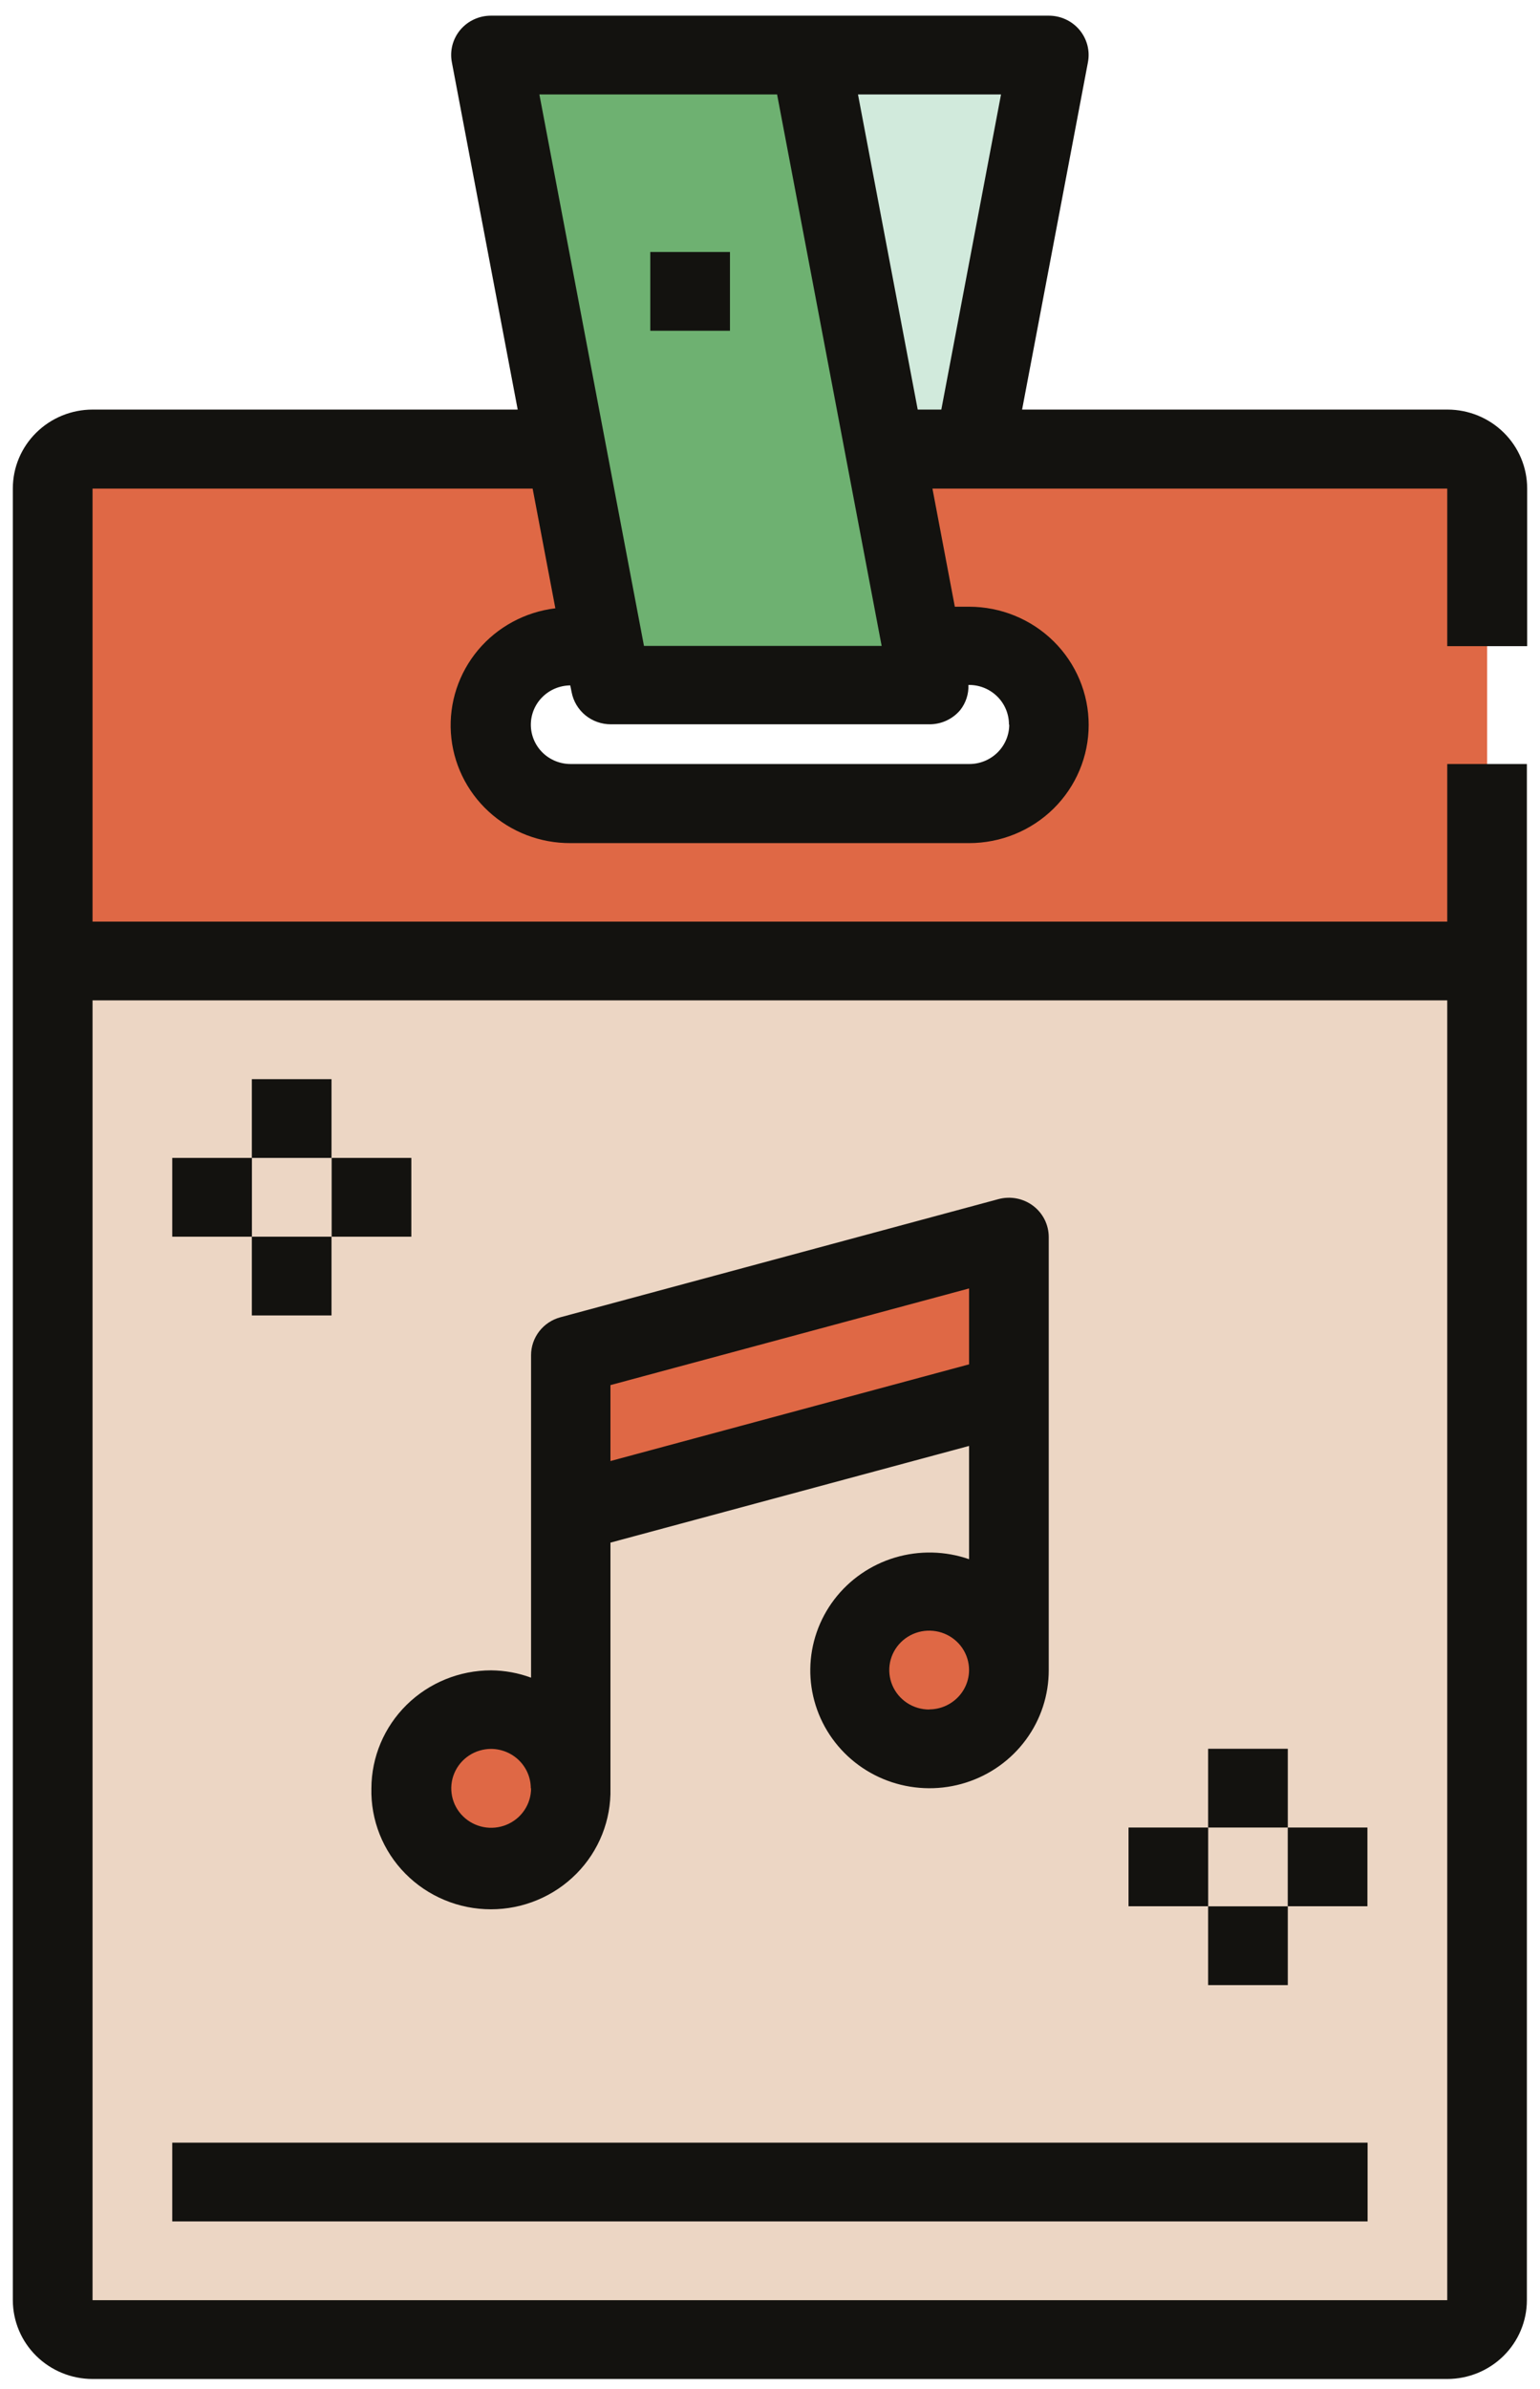 <svg width="60" height="93" viewBox="0 0 60 93" fill="none" xmlns="http://www.w3.org/2000/svg">
<g clip-path="url(#clip0_3338_6190)">
<path d="M56.389 17.466H3.609C3.405 17.466 3.203 17.505 3.014 17.582C2.826 17.659 2.655 17.772 2.51 17.914C2.366 18.057 2.251 18.226 2.173 18.412C2.095 18.598 2.055 18.798 2.055 18.999V37.399H57.94V19.01C57.942 18.808 57.903 18.607 57.825 18.42C57.748 18.233 57.634 18.062 57.489 17.919C57.345 17.776 57.174 17.662 56.985 17.584C56.796 17.506 56.593 17.466 56.389 17.466ZM37.761 31.265H22.237C21.414 31.265 20.624 30.942 20.042 30.367C19.46 29.792 19.133 29.012 19.133 28.199C19.133 27.386 19.46 26.606 20.042 26.031C20.624 25.456 21.414 25.133 22.237 25.133H37.761C38.584 25.133 39.373 25.456 39.956 26.031C40.538 26.606 40.865 27.386 40.865 28.199C40.865 29.012 40.538 29.792 39.956 30.367C39.373 30.942 38.584 31.265 37.761 31.265Z" fill="#DF6845"/>
<path d="M2.055 37.409V89.542C2.055 89.949 2.218 90.34 2.51 90.628C2.802 90.916 3.197 91.077 3.609 91.077H56.389C56.8 91.077 57.195 90.915 57.486 90.627C57.777 90.339 57.94 89.949 57.94 89.542V37.409H2.055Z" fill="#ECD6C4"/>
<path d="M39.31 48.142L22.234 52.743V58.877L39.31 54.276V48.142Z" fill="#DF6845"/>
<path d="M37.949 17.477L40.861 2.144H31.547L34.459 17.477H37.949Z" fill="#D1EADC"/>
<path d="M34.462 17.477L31.55 2.144H19.133L22.042 17.477L23.498 25.144L23.788 26.677H36.206L34.462 17.477Z" fill="#6EB171"/>
<path d="M19.127 72.675C20.841 72.675 22.231 71.303 22.231 69.61C22.231 67.916 20.841 66.544 19.127 66.544C17.413 66.544 16.023 67.916 16.023 69.61C16.023 71.303 17.413 72.675 19.127 72.675Z" fill="#DF6845"/>
<path d="M36.205 68.074C37.919 68.074 39.309 66.702 39.309 65.009C39.309 63.316 37.919 61.943 36.205 61.943C34.491 61.943 33.102 63.316 33.102 65.009C33.102 66.702 34.491 68.074 36.205 68.074Z" fill="#DF6845"/>
<path d="M0.5 19.01V89.542C0.501 90.356 0.828 91.136 1.411 91.711C1.993 92.286 2.783 92.61 3.606 92.61H56.386C57.209 92.61 57.998 92.286 58.58 91.711C59.162 91.135 59.489 90.355 59.489 89.542V29.742H56.386V35.877H3.606V19.02H20.752L21.637 23.68C20.46 23.822 19.383 24.404 18.626 25.305C17.87 26.207 17.491 27.36 17.567 28.529C17.643 29.698 18.169 30.793 19.037 31.591C19.905 32.389 21.049 32.829 22.234 32.821H37.758C38.993 32.821 40.178 32.337 41.052 31.474C41.925 30.611 42.416 29.441 42.416 28.22C42.416 27 41.925 25.829 41.052 24.967C40.178 24.104 38.993 23.619 37.758 23.619H37.201L36.329 19.02H56.386V25.154H59.5V19.01C59.499 18.197 59.172 17.418 58.59 16.843C58.008 16.268 57.219 15.945 56.396 15.944H39.822L42.387 2.425C42.429 2.204 42.422 1.976 42.365 1.758C42.307 1.539 42.202 1.336 42.057 1.163C41.911 0.99 41.728 0.85 41.522 0.755C41.315 0.659 41.09 0.61 40.862 0.61H19.128C18.9 0.61 18.674 0.659 18.468 0.755C18.261 0.85 18.079 0.99 17.933 1.163C17.788 1.337 17.683 1.54 17.626 1.758C17.57 1.976 17.562 2.204 17.605 2.425L20.17 15.944H3.606C2.783 15.945 1.994 16.268 1.412 16.843C0.829 17.417 0.501 18.197 0.5 19.01ZM56.386 38.942V89.542H3.606V38.942H56.386ZM39.321 28.21C39.32 28.616 39.156 29.005 38.865 29.293C38.574 29.58 38.18 29.742 37.769 29.742H22.245C21.834 29.746 21.438 29.588 21.145 29.304C20.852 29.019 20.686 28.631 20.682 28.225C20.679 27.82 20.838 27.429 21.127 27.14C21.415 26.85 21.807 26.686 22.218 26.682L22.271 26.945C22.338 27.297 22.527 27.614 22.805 27.843C23.084 28.071 23.434 28.196 23.797 28.196H36.217C36.445 28.196 36.67 28.147 36.876 28.051C37.083 27.955 37.265 27.816 37.411 27.643C37.631 27.364 37.744 27.017 37.731 26.664H37.769C38.181 26.667 38.574 26.832 38.863 27.122C39.152 27.412 39.313 27.803 39.31 28.21H39.321ZM36.675 15.944H35.755L33.428 3.676H39.001L36.675 15.944ZM30.276 3.676L34.35 25.144H25.09L21.015 3.676H30.276Z" fill="#13120F"/>
<path d="M28.44 9.81H25.336V12.876H28.44V9.81Z" fill="#13120F"/>
<path d="M53.283 83.411H6.711V86.476H53.283V83.411Z" fill="#13120F"/>
<path d="M14.47 69.615C14.455 70.228 14.565 70.838 14.792 71.409C15.019 71.98 15.36 72.501 15.794 72.939C16.228 73.378 16.746 73.727 17.319 73.965C17.891 74.204 18.506 74.326 19.127 74.326C19.748 74.326 20.363 74.204 20.935 73.965C21.508 73.727 22.026 73.378 22.46 72.939C22.894 72.501 23.235 71.98 23.462 71.409C23.689 70.838 23.799 70.228 23.784 69.615V60.052L37.756 56.288V60.697C36.826 60.374 35.815 60.352 34.871 60.633C33.927 60.915 33.099 61.486 32.505 62.264C31.912 63.042 31.584 63.986 31.57 64.96C31.556 65.934 31.857 66.888 32.428 67.682C32.999 68.476 33.811 69.07 34.746 69.378C35.682 69.686 36.693 69.692 37.632 69.394C38.571 69.097 39.39 68.513 39.97 67.725C40.551 66.938 40.862 65.988 40.86 65.014V48.158C40.86 47.922 40.805 47.689 40.7 47.478C40.594 47.267 40.44 47.082 40.25 46.939C40.061 46.796 39.84 46.699 39.606 46.654C39.372 46.609 39.13 46.618 38.9 46.68L21.835 51.279C21.506 51.367 21.215 51.56 21.009 51.827C20.802 52.095 20.69 52.422 20.691 52.759V65.309C20.193 65.125 19.667 65.029 19.136 65.024C17.902 65.024 16.717 65.507 15.843 66.367C14.968 67.228 14.474 68.396 14.47 69.615ZM36.204 66.549C35.897 66.55 35.596 66.46 35.34 66.292C35.084 66.123 34.884 65.884 34.766 65.603C34.648 65.323 34.617 65.014 34.676 64.716C34.736 64.418 34.884 64.144 35.101 63.929C35.319 63.714 35.596 63.568 35.897 63.508C36.199 63.449 36.511 63.479 36.796 63.595C37.08 63.711 37.323 63.908 37.494 64.16C37.665 64.413 37.756 64.71 37.756 65.014C37.754 65.419 37.59 65.808 37.299 66.094C37.008 66.381 36.615 66.543 36.204 66.544V66.549ZM37.756 50.157V53.112L23.784 56.876V53.92L37.756 50.157ZM20.691 69.615C20.691 69.919 20.601 70.216 20.43 70.469C20.26 70.722 20.017 70.919 19.733 71.035C19.449 71.152 19.136 71.183 18.835 71.124C18.533 71.065 18.256 70.919 18.038 70.704C17.82 70.49 17.672 70.216 17.612 69.918C17.552 69.62 17.582 69.311 17.7 69.031C17.817 68.75 18.017 68.51 18.272 68.341C18.528 68.172 18.829 68.082 19.136 68.082C19.546 68.085 19.939 68.248 20.228 68.535C20.517 68.822 20.68 69.21 20.68 69.615H20.691Z" fill="#13120F"/>
<path d="M12.916 42.01H9.812V45.076H12.916V42.01Z" fill="#13120F"/>
<path d="M9.815 45.076H6.711V48.142H9.815V45.076Z" fill="#13120F"/>
<path d="M16.026 45.076H12.922V48.142H16.026V45.076Z" fill="#13120F"/>
<path d="M12.916 48.142H9.812V51.208H12.916V48.142Z" fill="#13120F"/>
<path d="M50.174 68.077H47.07V71.143H50.174V68.077Z" fill="#13120F"/>
<path d="M47.072 71.143H43.969V74.208H47.072V71.143Z" fill="#13120F"/>
<path d="M53.276 71.143H50.172V74.208H53.276V71.143Z" fill="#13120F"/>
<path d="M50.174 74.211H47.07V77.277H50.174V74.211Z" fill="#13120F"/>
</g>
<defs>
<clipPath id="clip0_3338_6190">
<rect width="59" height="92" fill="white" transform="translate(0.5 0.61)"/>
</clipPath>
</defs>
</svg>
